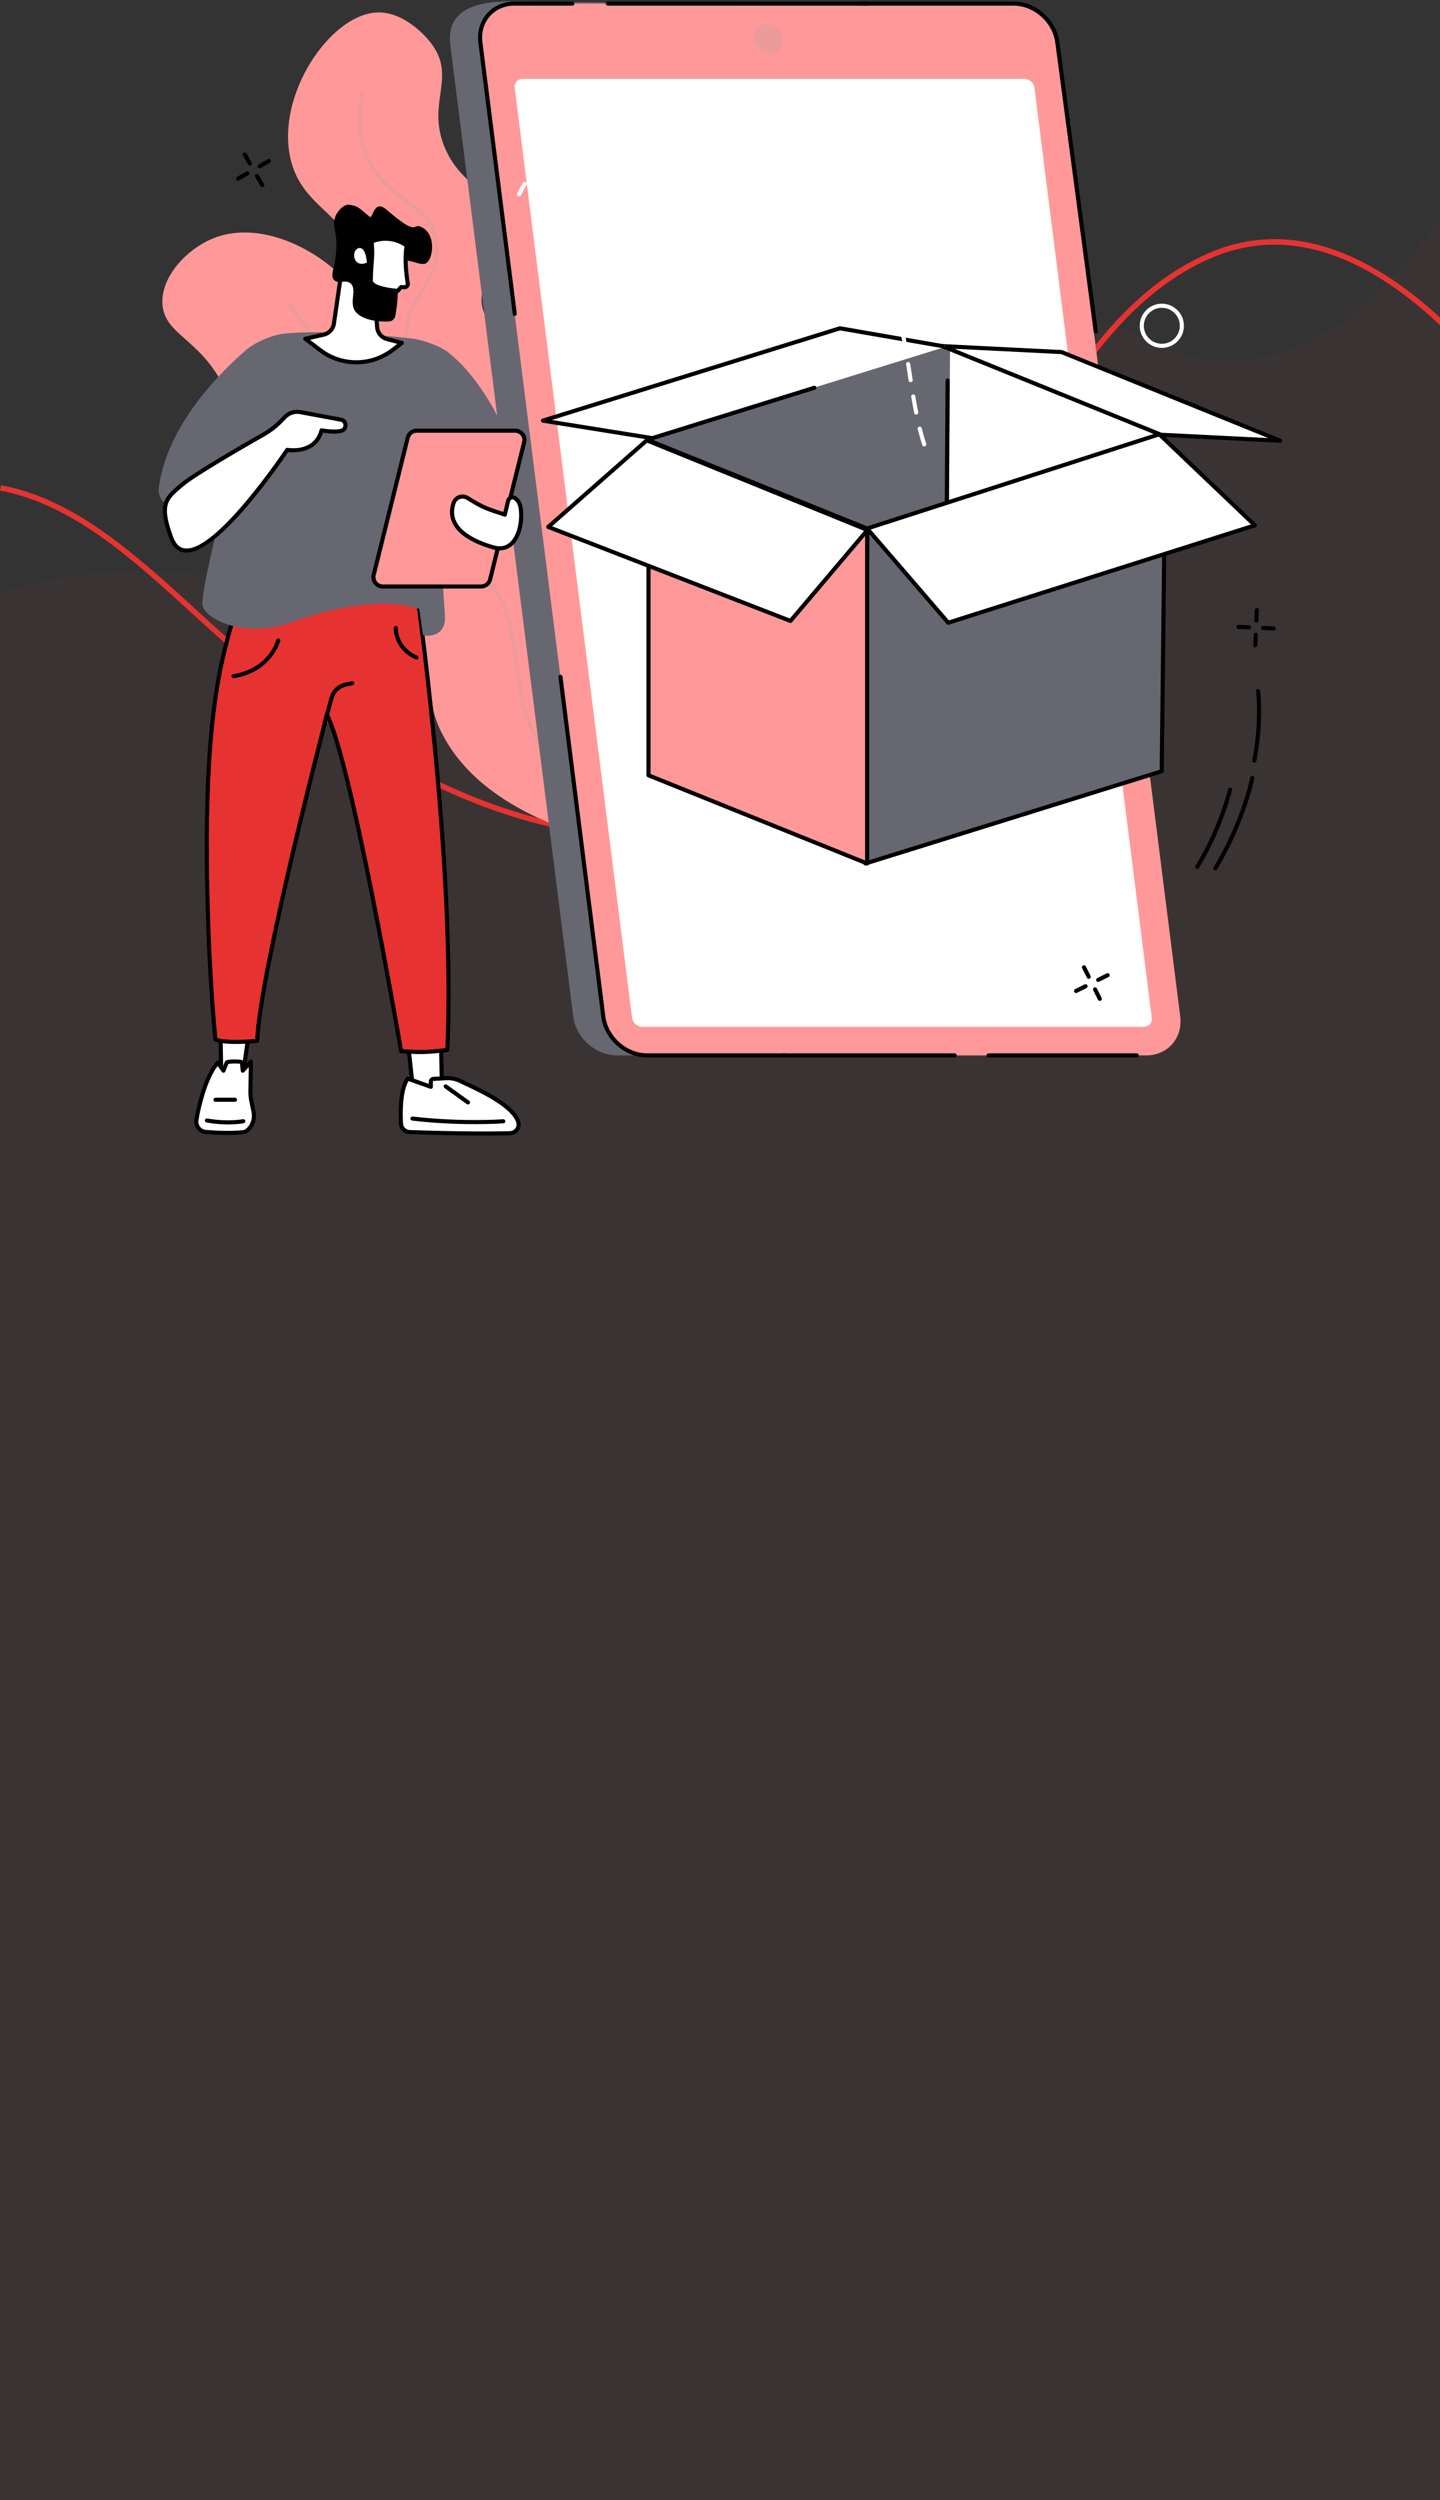 
<svg width="375px" height="651px" viewBox="0 0 375 651" version="1.1" xmlns="http://www.w3.org/2000/svg" xmlns:xlink="http://www.w3.org/1999/xlink">
    <rect x="0" y="0" width="375" height="651" fill="#333333" stroke="none"/>
    <g id="Page-1" stroke="none" stroke-width="1" fill="none" fill-rule="evenodd">
        <g id="Welcom-screen-02" transform="translate(0, -161)">
            <path d="M383.092,205.44 L383.092,813.774 L0.132,813.774 L0.132,315.584 C9.684,312.213 22.614,309.417 38.847,309.764 C60.781,310.236 88.758,316.437 122.624,334.689 C176.788,363.886 234.878,227.166 290.345,245.937 C292.298,246.61 294.193,247.438 296.013,248.414 C322.2,262.503 344.454,251.993 361.768,234.131 C370.03,225.605 377.168,215.429 383.092,205.44 Z" id="Path" fill="#E63331" fill-rule="nonzero" opacity="0.042"></path>
            <path d="M166.597,379.21 C165.682,379.21 164.773,379.21 163.823,379.147 C133.411,377.718 101.945,363.671 67.621,336.201 C61.85,331.505 56.03,326.219 50.411,321.099 C46.491,317.506 42.433,313.795 38.382,310.319 C27.755,301.183 14.887,291.485 0,288.752 L0.264,287.365 C15.483,290.14 28.545,299.99 39.312,309.244 C43.377,312.712 47.449,316.451 51.382,320.052 C56.98,325.171 62.772,330.457 68.565,335.105 C102.639,362.381 133.841,376.324 163.941,377.739 C202.885,379.543 232.575,341.667 250.652,309.549 C253.538,304.409 256.438,298.936 259.24,293.643 C268.258,276.613 277.595,259.007 289.853,245.48 C297.608,236.919 305.725,230.856 314.659,226.951 C329.692,220.389 345.681,222.608 362.198,233.555 C369.378,238.3 376.592,244.654 383.654,252.486 L382.593,253.443 C375.614,245.715 368.483,239.424 361.407,234.748 C345.321,224.086 329.789,221.908 315.235,228.262 C306.481,232.084 298.531,238.029 290.907,246.437 C278.775,259.832 269.486,277.362 260.51,294.302 C257.7,299.602 254.794,305.082 251.901,310.257 C234.045,341.91 204.931,379.21 166.597,379.21 Z" id="Path" fill="#E63331" fill-rule="nonzero"></path>
            <g id="shutterstock_1891740901" transform="translate(41, 161)">
                <path d="M154.476,247.551 C149.307,248.967 143.971,245.922 142.554,240.75 C141.14,235.578 144.182,230.237 149.35,228.821 C154.518,227.405 159.858,230.45 161.272,235.622 C162.686,240.794 159.644,246.135 154.476,247.551 Z M171.217,234.852 L170.223,231.214 L166.109,231.401 C165.728,230.6 165.286,229.84 164.788,229.13 L166.964,225.64 L164.285,222.987 L160.816,225.207 C160.093,224.712 159.331,224.277 158.536,223.907 L158.679,219.789 L155.035,218.833 L153.14,222.486 C152.278,222.418 151.398,222.425 150.515,222.505 L148.581,218.868 L144.947,219.865 L145.133,223.98 C144.331,224.361 143.572,224.803 142.864,225.302 L139.376,223.123 L136.726,225.805 L138.942,229.276 C138.447,229.999 138.012,230.762 137.645,231.556 L133.531,231.415 L132.573,235.063 L136.224,236.956 C136.156,237.822 136.164,238.701 136.242,239.584 L132.609,241.52 L133.606,245.158 L137.717,244.971 C138.098,245.772 138.539,246.531 139.038,247.242 L136.862,250.732 L139.54,253.385 L143.01,251.164 C143.733,251.66 144.495,252.095 145.289,252.464 L145.147,256.582 L148.794,257.539 L150.686,253.886 C151.551,253.954 152.428,253.947 153.311,253.867 L155.245,257.504 L158.882,256.507 L158.693,252.392 C159.494,252.011 160.253,251.569 160.962,251.069 L164.449,253.248 L167.099,250.567 L164.884,247.096 C165.379,246.373 165.813,245.61 166.18,244.816 L170.298,244.957 L171.253,241.309 L167.602,239.416 C167.669,238.55 167.662,237.671 167.584,236.788 L171.217,234.852 L171.217,234.852 Z" id="Fill-56" fill="#FFFFFF"></path>
                <path d="M105.178,140.025 C107.24,136.741 91.45,132.505 90.745,121.639 C90.097,111.711 102.813,108.076 101.666,99.028 C100.441,89.346 85.274,88.709 84.429,78.805 C83.781,71.174 92.597,69.273 92.633,61.048 C92.675,51.165 79.963,50.922 74.777,38.314 C69.932,26.538 78.239,19.984 71.015,10.946 C70.075,9.769 64.24,2.757 56.846,3.27 C44.82,4.104 30.925,24.695 34.615,41.187 C37.721,55.074 50.972,55.665 52.995,70.526 C54.712,83.121 45.647,86.017 49.479,95.575 C54.017,106.888 68.23,106.611 72.24,119.453 C74.338,126.18 71.104,128.376 74.299,132.99 C81.049,142.735 102.902,143.645 105.178,140.025" id="Fill-58" fill="#FF9999"></path>
                <path d="M100.124,138.932 C100.088,138.932 100.049,138.928 100.01,138.919 C90.41,136.808 84.155,133.208 81.42,128.218 C79.325,124.396 80.048,121.135 80.814,117.682 C81.566,114.296 82.342,110.796 80.447,106.394 C78.438,101.73 75.361,99.808 72.386,97.949 C69.43,96.102 66.637,94.358 65.102,90.221 C62.933,84.37 65.669,79.883 68.315,75.543 C70.933,71.247 73.409,67.188 71.82,61.704 C70.538,57.276 67.499,54.988 63.98,52.339 C60.272,49.547 56.065,46.382 53.683,40.008 C51.909,35.271 51.613,30.073 52.803,24.556 C52.863,24.267 53.152,24.084 53.437,24.147 C53.725,24.209 53.91,24.493 53.846,24.781 C52.699,30.095 52.981,35.092 54.683,39.634 C56.96,45.715 60.856,48.649 64.625,51.486 C68.144,54.135 71.467,56.636 72.846,61.407 C74.566,67.343 71.852,71.794 69.227,76.1 C66.598,80.411 64.116,84.484 66.103,89.85 C67.51,93.644 70.153,95.295 72.953,97.042 C75.92,98.897 79.286,101 81.43,105.971 C83.461,110.69 82.609,114.527 81.858,117.913 C81.135,121.164 80.454,124.235 82.356,127.705 C84.939,132.412 90.955,135.834 100.237,137.875 C100.526,137.939 100.708,138.224 100.647,138.512 C100.59,138.761 100.369,138.932 100.124,138.932" id="Fill-59" fill="#ED9B9A"></path>
                <path d="M146.629,219.87 C147.473,217.394 133.887,214.946 121.303,199.074 C113.68,189.464 110.243,179.743 107.094,170.61 C99.304,148.012 103.721,143.083 96.615,132.86 C88.091,120.591 79.126,126.345 67.421,113.957 C52.981,98.678 61.636,84.658 47.011,71.035 C39.018,63.592 25.415,57.518 14.301,62.156 C7.576,64.962 0.898,72.053 1.304,79.124 C1.695,85.949 8.392,87.674 14.184,95.537 C24.521,109.577 14.426,119.362 21.482,133.879 C31.06,153.581 55.406,147.394 68.009,170.772 C73.081,180.188 69.555,181.974 74.11,190.99 C89.484,221.416 144.955,224.763 146.629,219.87" id="Fill-60" fill="#FF9999"></path>
                <path d="M136.951,219.787 C136.897,219.787 136.84,219.779 136.787,219.761 C116.274,213.119 102.93,203.207 97.135,190.303 C94.41,184.242 93.666,178.365 92.946,172.681 C91.878,164.243 90.866,156.272 83.471,148.771 C78.257,143.484 73.102,141.647 68.119,139.871 C62.495,137.865 57.18,135.971 53.059,129.197 C50.195,124.488 49.818,120.558 49.383,116.007 C48.959,111.56 48.478,106.519 45.657,99.297 C42.865,92.141 38.779,85.45 33.511,79.407 C33.319,79.185 33.34,78.847 33.564,78.653 C33.785,78.459 34.124,78.482 34.316,78.705 C39.666,84.841 43.816,91.638 46.655,98.909 C49.526,106.269 50.017,111.389 50.448,115.906 C50.886,120.507 51.235,124.142 53.971,128.642 C57.896,135.092 62.801,136.84 68.475,138.864 C73.337,140.596 78.848,142.561 84.23,148.021 C91.881,155.779 92.914,163.924 94.008,172.547 C94.716,178.153 95.45,183.95 98.107,189.865 C103.778,202.483 116.9,212.199 137.115,218.744 C137.396,218.835 137.549,219.137 137.46,219.417 C137.385,219.643 137.175,219.787 136.951,219.787" id="Fill-61" fill="#ED9B9A"></path>
                <path d="M119.704,274.829 L249.669,274.829 C255.269,274.829 259.237,270.303 258.528,264.721 L226.527,11.912 C225.822,6.33 220.707,1.804 215.108,1.804 L91.667,0.362 C77.498,0.362 75.578,6.33 76.283,11.912 L108.284,264.721 C108.993,270.303 114.104,274.829 119.704,274.829" id="Fill-62" fill="#676771"></path>
                <path d="M127.526,274.829 L257.488,274.829 C263.091,274.829 267.055,270.289 266.35,264.688 L234.349,11.075 C233.641,5.475 228.529,0.935 222.93,0.935 L92.964,0.935 C87.365,0.935 83.396,5.475 84.105,11.075 L116.106,264.688 C116.811,270.289 121.926,274.829 127.526,274.829" id="Fill-63" fill="#FF9999"></path>
                <path d="M93.057,82.271 C92.789,82.271 92.561,82.074 92.526,81.804 L83.575,11.142 C83.211,8.264 83.998,5.558 85.794,3.523 C87.568,1.509 90.114,0.4 92.964,0.4 L108.049,0.4 C108.345,0.4 108.583,0.64 108.583,0.935 C108.583,1.23 108.345,1.469 108.049,1.469 L92.964,1.469 C90.428,1.469 88.166,2.45 86.595,4.229 C85.006,6.031 84.308,8.439 84.632,11.008 L93.587,81.67 C93.623,81.962 93.416,82.23 93.124,82.267 C93.099,82.27 93.078,82.271 93.057,82.271" id="Fill-64" fill="#000000"></path>
                <path d="M184.841,1.479 L117.296,1.469 C117,1.469 116.761,1.23 116.761,0.935 C116.761,0.64 117.004,0.4 117.296,0.4 L184.841,0.41 C185.134,0.41 185.376,0.649 185.376,0.944 C185.376,1.239 185.134,1.479 184.841,1.479" id="Fill-65" fill="#000000"></path>
                <path d="M255.023,275.363 L216.44,275.363 C216.144,275.363 215.905,275.124 215.905,274.829 C215.905,274.534 216.144,274.294 216.44,274.294 L255.023,274.294 C255.319,274.294 255.557,274.534 255.557,274.829 C255.557,275.124 255.319,275.363 255.023,275.363" id="Fill-66" fill="#000000"></path>
                <path d="M207.617,275.363 L162.925,275.363 C162.629,275.363 162.39,275.124 162.39,274.829 C162.39,274.534 162.629,274.294 162.925,274.294 L207.617,274.294 C207.912,274.294 208.151,274.534 208.151,274.829 C208.151,275.124 207.912,275.363 207.617,275.363" id="Fill-67" fill="#000000"></path>
                <path d="M127.526,275.363 C121.673,275.363 116.313,270.605 115.575,264.755 L104.423,176.307 C104.387,176.014 104.594,175.747 104.886,175.71 C105.182,175.673 105.449,175.881 105.484,176.174 L116.637,264.622 C117.306,269.955 122.194,274.294 127.526,274.294 L163.423,274.289 C163.719,274.289 163.958,274.528 163.958,274.823 C163.958,275.118 163.719,275.358 163.423,275.358 L127.526,275.363" id="Fill-68" fill="#000000"></path>
                <path d="M258.945,265.038 L228.387,22.88 C228.226,21.587 227.044,20.539 225.751,20.539 L95.09,20.539 C93.797,20.539 92.882,21.587 93.042,22.88 L123.6,265.038 C123.761,266.331 124.943,267.378 126.236,267.378 L256.897,267.378 C258.19,267.378 259.109,266.331 258.945,265.038" id="Fill-69" fill="#FFFFFF"></path>
                <path d="M159.573,13.833 C161.671,13.833 163.16,12.132 162.893,10.034 C162.629,7.936 160.713,6.236 158.615,6.236 C156.517,6.236 155.031,7.936 155.295,10.034 C155.562,12.132 157.475,13.833 159.573,13.833" id="Fill-70" fill="#ED9B9A"></path>
                <path d="M244.359,86.881 C244.095,86.881 243.867,86.686 243.828,86.417 L233.819,11.145 C233.145,5.809 228.262,1.469 222.93,1.469 L183.153,1.469 C182.857,1.469 182.619,1.23 182.619,0.935 C182.619,0.64 182.857,0.4 183.153,0.4 L222.93,0.4 C228.778,0.4 234.139,5.159 234.88,11.008 L244.889,86.276 C244.928,86.568 244.722,86.837 244.43,86.876 C244.405,86.879 244.383,86.881 244.359,86.881" id="Fill-71" fill="#000000"></path>
                <polyline id="Fill-72" fill="#FFFFFF" points="261.239 200.646 205.893 178.058 206.178 90.7 261.239 113.419 261.239 200.646"></polyline>
                <polyline id="Fill-73" fill="#676771" points="128.573 201.159 205.875 176.692 206.416 89.637 128.573 113.932 128.573 201.159"></polyline>
                <polyline id="Fill-74" fill="#676771" points="184.371 224.855 261.531 200.836 262.037 114.117 184.881 138.136 184.371 224.855"></polyline>
                <path d="M184.371,225.389 C184.257,225.389 184.147,225.353 184.054,225.284 C183.915,225.183 183.837,225.022 183.837,224.852 L184.346,138.133 C184.346,137.9 184.5,137.694 184.72,137.625 L219.624,126.76 C219.906,126.673 220.205,126.829 220.294,127.111 C220.383,127.393 220.226,127.692 219.941,127.78 L185.411,138.53 L184.909,224.128 L261,200.441 L261.634,144.611 C261.638,144.318 261.876,144.083 262.168,144.083 C262.172,144.083 262.175,144.083 262.175,144.083 C262.471,144.086 262.706,144.328 262.703,144.623 L262.065,200.842 C262.062,201.073 261.908,201.277 261.688,201.346 L184.532,225.365 C184.478,225.381 184.425,225.389 184.371,225.389" id="Fill-75" fill="#000000"></path>
                <path d="M205.561,131.602 L205.558,131.602 C205.262,131.6 205.027,131.359 205.027,131.064 L205.241,99.086 C205.241,98.791 205.476,98.559 205.779,98.555 C206.071,98.557 206.31,98.798 206.31,99.093 L206.096,131.071 C206.096,131.365 205.857,131.602 205.561,131.602" id="Fill-76" fill="#000000"></path>
                <polyline id="Fill-77" fill="#FF9999" points="184.817 224.855 127.886 201.892 127.886 114.665 184.817 137.628 184.817 224.855"></polyline>
                <path d="M128.42,201.531 L184.282,224.063 L184.282,137.989 L128.42,115.456 L128.42,201.531 Z M184.817,225.389 C184.749,225.389 184.681,225.376 184.617,225.35 L127.683,202.387 C127.483,202.306 127.351,202.11 127.351,201.892 L127.351,114.665 C127.351,114.487 127.437,114.321 127.586,114.222 C127.732,114.122 127.918,114.102 128.085,114.169 L185.016,137.132 C185.219,137.214 185.351,137.41 185.351,137.628 L185.351,224.855 C185.351,225.032 185.262,225.198 185.116,225.298 C185.027,225.358 184.923,225.389 184.817,225.389 L184.817,225.389 Z" id="Fill-78" fill="#000000"></path>
                <polyline id="Fill-79" fill="#FFFFFF" points="184.895 138.014 164.855 161.692 101.776 137.21 127.43 114.664 184.895 138.014"></polyline>
                <path d="M102.788,137.03 L164.691,161.056 L184.012,138.232 L127.533,115.283 L102.788,137.03 Z M164.855,162.226 C164.788,162.226 164.723,162.214 164.659,162.19 L101.584,137.708 C101.409,137.64 101.281,137.486 101.249,137.303 C101.217,137.119 101.285,136.932 101.424,136.808 L127.077,114.262 C127.227,114.129 127.444,114.093 127.629,114.169 L185.094,137.519 C185.255,137.584 185.372,137.721 185.415,137.886 C185.454,138.053 185.411,138.229 185.301,138.36 L165.261,162.037 C165.158,162.16 165.008,162.226 164.855,162.226 L164.855,162.226 Z" id="Fill-80" fill="#000000"></path>
                <polyline id="Fill-81" fill="#FFFFFF" points="260.897 113.079 285.788 136.793 205.935 162.156 184.817 137.628 260.897 113.079"></polyline>
                <path d="M185.746,137.889 L206.11,161.54 L284.766,136.557 L260.761,113.685 L185.746,137.889 Z M205.935,162.69 C205.782,162.69 205.636,162.625 205.533,162.505 L184.41,137.976 C184.297,137.841 184.254,137.656 184.304,137.484 C184.35,137.311 184.482,137.174 184.653,137.119 L260.733,112.57 C260.922,112.51 261.125,112.557 261.267,112.692 L286.158,136.406 C286.294,136.536 286.351,136.728 286.308,136.913 C286.265,137.097 286.13,137.245 285.952,137.302 L206.099,162.665 C206.046,162.682 205.992,162.69 205.935,162.69 L205.935,162.69 Z" id="Fill-82" fill="#000000"></path>
                <polyline id="Fill-83" fill="#FFFFFF" points="292.385 114.768 261.36 113.216 204.422 90.128 235.45 91.68 292.385 114.768"></polyline>
                <path d="M261.474,112.686 L289.257,114.076 L235.332,92.209 L207.549,90.82 L261.474,112.686 Z M292.385,115.302 C292.377,115.302 292.367,115.302 292.36,115.301 L261.331,113.749 C261.271,113.746 261.214,113.733 261.157,113.71 L204.222,90.623 C203.98,90.525 203.845,90.267 203.902,90.012 C203.959,89.758 204.197,89.591 204.45,89.594 L235.475,91.147 C235.535,91.149 235.596,91.163 235.649,91.185 L292.588,114.273 C292.83,114.371 292.965,114.629 292.908,114.883 C292.855,115.129 292.634,115.302 292.385,115.302 L292.385,115.302 Z" id="Fill-84" fill="#000000"></path>
                <path d="M204.774,90.45 L128.616,114.13 L100.993,109.535 L178.327,85.489 L204.735,89.883 C205.038,89.933 205.066,90.358 204.774,90.45" id="Fill-85" fill="#FFFFFF"></path>
                <path d="M128.858,114.633 C128.829,114.633 128.801,114.631 128.772,114.627 L100.309,110.062 C100.063,110.023 99.878,109.82 99.86,109.572 C99.842,109.325 99.999,109.098 100.234,109.024 L177.568,84.978 C177.646,84.953 177.735,84.948 177.817,84.962 L204.514,89.602 C204.806,89.652 204.999,89.929 204.949,90.219 C204.899,90.51 204.621,90.705 204.333,90.654 L177.76,86.037 L102.727,109.368 L128.819,113.551 L170.911,100.464 C171.192,100.376 171.491,100.534 171.577,100.816 C171.666,101.097 171.509,101.397 171.228,101.485 L129.015,114.609 C128.965,114.625 128.911,114.633 128.858,114.633" id="Fill-86" fill="#000000"></path>
                <path d="M119.526,32.847 C119.244,32.847 119.009,32.63 118.991,32.347 C118.973,32.052 119.198,31.798 119.49,31.78 C120.868,31.691 122.336,31.672 123.814,31.721 C124.11,31.73 124.341,31.977 124.331,32.273 C124.32,32.561 124.085,32.789 123.796,32.789 C123.789,32.789 123.786,32.789 123.779,32.789 C122.332,32.74 120.904,32.759 119.561,32.846 C119.547,32.847 119.536,32.847 119.526,32.847 Z M132.295,33.624 C132.263,33.624 132.231,33.622 132.203,33.616 C130.874,33.382 129.503,33.2 128.01,33.059 C127.715,33.031 127.501,32.77 127.529,32.476 C127.558,32.183 127.818,31.966 128.11,31.995 C129.634,32.139 131.031,32.325 132.388,32.564 C132.676,32.615 132.872,32.893 132.819,33.183 C132.773,33.442 132.548,33.624 132.295,33.624 Z M111.166,34.476 C110.945,34.476 110.738,34.338 110.663,34.118 C110.564,33.84 110.71,33.535 110.988,33.437 C112.316,32.971 113.73,32.594 115.191,32.317 C115.479,32.262 115.761,32.451 115.814,32.742 C115.871,33.031 115.679,33.311 115.39,33.366 C113.983,33.634 112.622,33.997 111.344,34.445 C111.283,34.466 111.226,34.476 111.166,34.476 Z M140.477,36.013 C140.406,36.013 140.335,35.998 140.263,35.969 C138.981,35.419 137.688,34.958 136.306,34.559 C136.025,34.478 135.861,34.181 135.943,33.898 C136.025,33.614 136.32,33.45 136.602,33.533 C138.026,33.943 139.362,34.419 140.687,34.987 C140.958,35.104 141.083,35.418 140.969,35.689 C140.88,35.892 140.684,36.013 140.477,36.013 Z M103.725,38.589 C103.568,38.589 103.411,38.52 103.308,38.388 C103.123,38.157 103.162,37.821 103.39,37.637 C104.533,36.724 105.751,35.909 107.012,35.213 C107.269,35.07 107.593,35.164 107.739,35.422 C107.881,35.681 107.785,36.006 107.529,36.149 C106.321,36.815 105.153,37.597 104.056,38.472 C103.96,38.551 103.842,38.589 103.725,38.589 Z M147.84,40.3 C147.729,40.3 147.619,40.266 147.523,40.195 C146.361,39.333 145.179,38.549 144.014,37.866 C143.758,37.717 143.676,37.389 143.822,37.135 C143.971,36.881 144.299,36.796 144.556,36.944 C145.752,37.646 146.967,38.452 148.16,39.337 C148.395,39.512 148.445,39.847 148.271,40.084 C148.164,40.225 148.004,40.3 147.84,40.3 Z M97.926,44.826 C97.819,44.826 97.708,44.794 97.616,44.727 C97.374,44.556 97.32,44.222 97.491,43.982 C98.353,42.765 99.272,41.63 100.216,40.607 C100.416,40.39 100.754,40.376 100.971,40.576 C101.185,40.776 101.199,41.114 101,41.331 C100.088,42.321 99.201,43.421 98.36,44.601 C98.257,44.747 98.093,44.826 97.926,44.826 Z M154.269,45.918 C154.13,45.918 153.995,45.867 153.892,45.763 C152.841,44.715 151.801,43.737 150.803,42.859 C150.582,42.664 150.561,42.326 150.757,42.105 C150.949,41.884 151.288,41.861 151.509,42.057 C152.524,42.95 153.578,43.942 154.647,45.006 C154.853,45.214 154.853,45.552 154.647,45.761 C154.543,45.866 154.404,45.918 154.269,45.918 Z M94.182,51.142 C94.104,51.142 94.022,51.124 93.947,51.086 C93.68,50.954 93.573,50.633 93.705,50.37 C94.179,49.418 94.67,48.496 95.169,47.629 C95.315,47.373 95.643,47.284 95.895,47.43 C96.152,47.577 96.241,47.903 96.095,48.159 C95.61,49.009 95.126,49.913 94.663,50.846 C94.567,51.033 94.378,51.142 94.182,51.142 Z M159.879,52.363 C159.715,52.363 159.555,52.289 159.448,52.148 C158.625,51.039 157.731,49.93 156.791,48.851 C156.599,48.629 156.62,48.291 156.844,48.098 C157.065,47.903 157.404,47.927 157.596,48.15 C158.554,49.249 159.466,50.38 160.307,51.51 C160.485,51.747 160.435,52.081 160.196,52.257 C160.1,52.329 159.99,52.363 159.879,52.363 Z M161.332,53.775 C161.069,53.775 160.837,53.58 160.805,53.31 C160.766,53.018 160.973,52.75 161.265,52.711 C162.647,52.531 164.129,52.517 165.653,52.672 C165.945,52.702 166.163,52.964 166.13,53.258 C166.102,53.551 165.842,53.769 165.546,53.735 C164.1,53.589 162.704,53.601 161.404,53.771 C161.379,53.774 161.357,53.775 161.332,53.775 Z M173.792,56.044 C173.717,56.044 173.643,56.029 173.571,55.996 C172.275,55.405 170.953,54.915 169.643,54.538 C169.358,54.458 169.194,54.162 169.276,53.878 C169.358,53.595 169.653,53.43 169.935,53.512 C171.299,53.902 172.67,54.411 174.017,55.024 C174.284,55.146 174.401,55.463 174.28,55.731 C174.191,55.928 173.995,56.044 173.792,56.044 Z M153.742,57.355 C153.603,57.355 153.468,57.302 153.361,57.196 C153.154,56.986 153.158,56.648 153.368,56.441 C154.426,55.393 155.655,54.543 157.012,53.914 C157.279,53.79 157.6,53.907 157.721,54.175 C157.845,54.443 157.728,54.76 157.461,54.884 C156.214,55.461 155.088,56.24 154.119,57.2 C154.013,57.303 153.877,57.355 153.742,57.355 Z M164.289,59.673 C164.086,59.673 163.89,59.557 163.801,59.359 C163.256,58.158 162.59,56.909 161.82,55.647 C161.667,55.395 161.746,55.067 161.999,54.913 C162.251,54.759 162.579,54.839 162.732,55.091 C163.527,56.39 164.211,57.678 164.773,58.918 C164.894,59.187 164.777,59.504 164.51,59.626 C164.435,59.658 164.36,59.673 164.289,59.673 Z M180.98,60.607 C180.859,60.607 180.735,60.565 180.635,60.479 C179.584,59.582 178.448,58.747 177.262,57.995 C177.012,57.837 176.941,57.507 177.098,57.258 C177.254,57.008 177.586,56.935 177.835,57.093 C179.064,57.871 180.239,58.737 181.329,59.666 C181.554,59.858 181.579,60.195 181.386,60.419 C181.283,60.543 181.133,60.607 180.98,60.607 Z M150.112,64.901 C150.091,64.901 150.073,64.9 150.048,64.897 C149.756,64.862 149.546,64.597 149.582,64.303 C149.77,62.731 150.176,61.255 150.761,60.033 C150.889,59.767 151.209,59.655 151.473,59.781 C151.74,59.908 151.854,60.228 151.726,60.494 C151.192,61.611 150.818,62.972 150.643,64.43 C150.611,64.701 150.379,64.901 150.112,64.901 Z M186.615,66.985 C186.444,66.985 186.273,66.902 186.17,66.747 C185.383,65.566 184.524,64.446 183.616,63.418 C183.424,63.197 183.445,62.86 183.666,62.664 C183.887,62.469 184.225,62.491 184.421,62.712 C185.358,63.776 186.245,64.934 187.061,66.154 C187.224,66.399 187.157,66.731 186.911,66.895 C186.822,66.956 186.719,66.985 186.615,66.985 Z M166.212,67.926 C166.205,67.926 166.202,67.926 166.195,67.926 C165.899,67.916 165.667,67.669 165.678,67.374 C165.682,67.236 165.685,67.098 165.685,66.96 C165.685,65.808 165.521,64.573 165.201,63.291 C165.13,63.005 165.301,62.714 165.589,62.642 C165.878,62.572 166.166,62.745 166.237,63.031 C166.579,64.398 166.754,65.721 166.754,66.96 C166.754,67.11 166.75,67.26 166.747,67.41 C166.736,67.699 166.501,67.926 166.212,67.926 Z M151.58,73.179 C151.398,73.179 151.22,73.085 151.12,72.916 C150.408,71.706 149.916,70.292 149.66,68.713 C149.614,68.422 149.813,68.148 150.105,68.101 C150.394,68.052 150.668,68.252 150.718,68.543 C150.949,69.99 151.395,71.278 152.039,72.374 C152.189,72.628 152.107,72.955 151.85,73.105 C151.765,73.155 151.672,73.179 151.58,73.179 Z M190.523,74.564 C190.313,74.564 190.11,74.436 190.028,74.227 C189.493,72.876 188.909,71.581 188.293,70.378 C188.158,70.116 188.265,69.793 188.525,69.659 C188.788,69.525 189.109,69.628 189.244,69.891 C189.878,71.125 190.473,72.451 191.022,73.833 C191.128,74.108 190.997,74.418 190.722,74.527 C190.655,74.552 190.591,74.564 190.523,74.564 Z M162.558,75.347 C162.397,75.347 162.244,75.277 162.137,75.144 C161.956,74.913 161.995,74.576 162.227,74.393 C163.27,73.567 164.143,72.489 164.748,71.278 C164.88,71.014 165.201,70.908 165.464,71.038 C165.728,71.17 165.835,71.491 165.703,71.755 C165.03,73.106 164.057,74.308 162.889,75.232 C162.789,75.309 162.672,75.347 162.558,75.347 Z M157.92,77.066 C156.677,77.066 155.462,76.738 154.308,76.091 C154.052,75.946 153.959,75.621 154.105,75.363 C154.248,75.106 154.575,75.014 154.832,75.159 C156.039,75.837 157.318,76.109 158.622,75.957 C158.917,75.921 159.181,76.133 159.213,76.426 C159.249,76.719 159.039,76.984 158.746,77.018 C158.472,77.05 158.194,77.066 157.92,77.066 Z M193.077,82.717 C192.838,82.717 192.621,82.554 192.56,82.311 C192.204,80.879 191.823,79.502 191.428,78.221 C191.339,77.939 191.499,77.64 191.78,77.553 C192.065,77.465 192.361,77.623 192.446,77.905 C192.852,79.205 193.237,80.601 193.597,82.054 C193.668,82.341 193.494,82.63 193.205,82.701 C193.162,82.712 193.12,82.717 193.077,82.717 Z M194.797,91.093 C194.541,91.093 194.316,90.91 194.27,90.65 C194.006,89.123 193.75,87.752 193.486,86.46 C193.429,86.172 193.615,85.89 193.907,85.831 C194.195,85.773 194.477,85.959 194.534,86.249 C194.797,87.55 195.057,88.93 195.324,90.467 C195.374,90.758 195.178,91.034 194.89,91.085 C194.858,91.09 194.826,91.093 194.797,91.093 Z M196.151,99.538 C195.891,99.538 195.666,99.35 195.624,99.087 L195.399,97.648 C195.257,96.723 195.111,95.793 194.965,94.862 C194.918,94.571 195.118,94.297 195.41,94.251 C195.698,94.204 195.976,94.404 196.019,94.695 C196.169,95.627 196.311,96.558 196.457,97.484 L196.678,98.922 C196.724,99.213 196.525,99.487 196.233,99.532 C196.208,99.536 196.179,99.538 196.151,99.538 Z M197.593,107.968 C197.344,107.968 197.123,107.792 197.07,107.537 C196.82,106.275 196.571,104.893 196.304,103.316 C196.254,103.024 196.454,102.749 196.742,102.7 C197.034,102.652 197.308,102.846 197.358,103.138 C197.622,104.706 197.871,106.078 198.121,107.331 C198.178,107.62 197.989,107.901 197.7,107.958 C197.665,107.965 197.629,107.968 197.593,107.968 Z M199.681,116.257 C199.453,116.257 199.243,116.112 199.171,115.884 C199.015,115.399 198.869,114.918 198.73,114.443 C198.477,113.587 198.231,112.676 197.996,111.737 C197.925,111.451 198.103,111.161 198.388,111.09 C198.673,111.02 198.965,111.195 199.036,111.481 C199.264,112.404 199.506,113.299 199.752,114.141 C199.891,114.609 200.037,115.082 200.19,115.561 C200.279,115.842 200.122,116.142 199.841,116.232 C199.788,116.249 199.734,116.257 199.681,116.257 L199.681,116.257 Z" id="Fill-88" fill="#FFFFFF"></path>
                <path d="M270.781,226.26 C270.689,226.26 270.592,226.236 270.507,226.184 C270.254,226.032 270.172,225.704 270.322,225.451 C274.101,219.164 276.961,212.449 278.824,205.49 C278.903,205.205 279.198,205.037 279.48,205.112 C279.765,205.188 279.935,205.481 279.857,205.766 C277.969,212.821 275.07,219.63 271.241,226.001 C271.137,226.168 270.963,226.26 270.781,226.26" id="Fill-89" fill="#000000"></path>
                <path d="M285.66,198.602 C285.628,198.602 285.595,198.6 285.56,198.594 C285.271,198.539 285.079,198.26 285.132,197.97 C287.109,187.425 286.101,180.113 286.091,180.041 C286.048,179.749 286.251,179.478 286.543,179.436 C286.835,179.394 287.106,179.597 287.148,179.889 C287.159,179.963 288.192,187.449 286.183,198.167 C286.137,198.423 285.912,198.602 285.66,198.602" id="Fill-90" fill="#000000"></path>
                <path d="M275.519,226.644 C275.426,226.644 275.33,226.62 275.244,226.569 C274.991,226.418 274.91,226.09 275.059,225.837 C282.546,213.253 284.555,202.605 284.573,202.499 C284.627,202.209 284.904,202.016 285.197,202.07 C285.485,202.123 285.677,202.401 285.624,202.692 C285.606,202.8 283.562,213.636 275.978,226.383 C275.878,226.551 275.7,226.644 275.519,226.644" id="Fill-91" fill="#000000"></path>
                <path d="M244.989,255.702 C244.793,255.702 244.604,255.594 244.512,255.407 C244.38,255.143 244.487,254.822 244.75,254.69 L247.219,253.454 C247.482,253.323 247.806,253.429 247.938,253.693 C248.07,253.956 247.963,254.277 247.7,254.409 L245.228,255.646 C245.149,255.684 245.067,255.702 244.989,255.702" id="Fill-92" fill="#000000"></path>
                <path d="M239.233,258.583 C239.037,258.583 238.848,258.475 238.752,258.288 C238.62,258.024 238.727,257.703 238.994,257.571 L241.463,256.334 C241.726,256.203 242.047,256.309 242.182,256.573 C242.314,256.837 242.207,257.158 241.943,257.29 L239.471,258.527 C239.393,258.565 239.311,258.583 239.233,258.583" id="Fill-93" fill="#000000"></path>
                <path d="M242.524,254.881 C242.328,254.881 242.139,254.773 242.047,254.586 L240.807,252.115 C240.675,251.851 240.782,251.53 241.049,251.398 C241.309,251.266 241.634,251.373 241.765,251.637 L243.001,254.108 C243.133,254.372 243.026,254.693 242.763,254.825 C242.684,254.863 242.602,254.881 242.524,254.881" id="Fill-94" fill="#000000"></path>
                <path d="M245.406,260.638 C245.21,260.638 245.021,260.53 244.925,260.343 L243.689,257.872 C243.557,257.608 243.664,257.287 243.928,257.155 C244.191,257.023 244.512,257.13 244.647,257.394 L245.883,259.865 C246.015,260.128 245.908,260.449 245.644,260.582 C245.566,260.62 245.484,260.638 245.406,260.638" id="Fill-95" fill="#000000"></path>
                <path d="M26.601,43.84 C26.416,43.84 26.237,43.744 26.138,43.572 C25.992,43.316 26.077,42.989 26.334,42.842 L28.731,41.468 C28.987,41.322 29.315,41.41 29.461,41.666 C29.607,41.922 29.518,42.249 29.265,42.395 L26.868,43.77 C26.782,43.818 26.69,43.84 26.601,43.84" id="Fill-96" fill="#000000"></path>
                <path d="M21.016,47.042 C20.83,47.042 20.652,46.945 20.553,46.773 C20.407,46.517 20.496,46.191 20.748,46.044 L23.149,44.669 C23.402,44.523 23.73,44.612 23.876,44.867 C24.022,45.123 23.936,45.45 23.68,45.597 L21.283,46.971 C21.197,47.019 21.105,47.042 21.016,47.042" id="Fill-97" fill="#000000"></path>
                <path d="M24.093,43.16 C23.908,43.16 23.73,43.064 23.63,42.892 L22.255,40.495 C22.109,40.239 22.198,39.912 22.455,39.765 C22.708,39.619 23.035,39.707 23.181,39.963 L24.556,42.36 C24.702,42.617 24.617,42.943 24.36,43.09 C24.275,43.138 24.182,43.16 24.093,43.16" id="Fill-98" fill="#000000"></path>
                <path d="M27.295,48.745 C27.11,48.745 26.929,48.648 26.832,48.476 L25.457,46.079 C25.311,45.823 25.4,45.496 25.653,45.349 C25.91,45.203 26.237,45.291 26.384,45.547 L27.758,47.945 C27.905,48.201 27.815,48.527 27.559,48.674 C27.477,48.722 27.384,48.745 27.295,48.745" id="Fill-99" fill="#000000"></path>
                <path d="M290.703,164.176 C290.696,164.176 290.686,164.176 290.678,164.175 L287.918,164.055 C287.622,164.041 287.394,163.792 287.409,163.497 C287.419,163.203 287.665,162.972 287.964,162.987 L290.725,163.107 C291.02,163.121 291.248,163.37 291.238,163.665 C291.223,163.952 290.988,164.176 290.703,164.176" id="Fill-100" fill="#000000"></path>
                <path d="M284.27,163.895 C284.263,163.895 284.256,163.895 284.249,163.894 L281.489,163.773 C281.193,163.76 280.965,163.511 280.976,163.216 C280.99,162.921 281.243,162.692 281.535,162.706 L284.295,162.826 C284.591,162.84 284.819,163.089 284.805,163.383 C284.794,163.671 284.555,163.895 284.27,163.895" id="Fill-101" fill="#000000"></path>
                <path d="M286.187,162.14 C286.18,162.14 286.173,162.14 286.162,162.139 C285.87,162.126 285.638,161.877 285.652,161.582 L285.774,158.821 C285.788,158.526 286.037,158.292 286.329,158.31 C286.625,158.324 286.853,158.573 286.842,158.868 L286.721,161.629 C286.707,161.916 286.472,162.14 286.187,162.14" id="Fill-102" fill="#000000"></path>
                <path d="M285.905,168.57 C285.898,168.57 285.891,168.57 285.884,168.57 C285.588,168.557 285.36,168.308 285.371,168.013 L285.492,165.252 C285.506,164.957 285.759,164.728 286.051,164.742 C286.343,164.755 286.571,165.004 286.561,165.299 L286.44,168.059 C286.425,168.346 286.19,168.57 285.905,168.57" id="Fill-103" fill="#000000"></path>
                <path d="M261.559,80.152 C258.973,80.152 256.872,82.253 256.872,84.837 C256.872,87.421 258.973,89.523 261.559,89.523 C264.142,89.523 266.243,87.421 266.243,84.837 C266.243,82.253 264.142,80.152 261.559,80.152 Z M261.559,90.592 C258.386,90.592 255.803,88.01 255.803,84.837 C255.803,81.664 258.386,79.083 261.559,79.083 C264.729,79.083 267.312,81.664 267.312,84.837 C267.312,88.01 264.729,90.592 261.559,90.592 L261.559,90.592 Z" id="Fill-104" fill="#FFFFFF"></path>
                <polyline id="Fill-105" fill="#FFFFFF" points="24.417 264.734 22.227 280.109 16.624 280.13 16.36 265.008 24.417 264.734"></polyline>
                <path d="M16.902,265.524 L17.147,279.594 L21.764,279.576 L23.798,265.289 L16.902,265.524 Z M16.624,280.664 C16.332,280.664 16.097,280.431 16.089,280.14 L15.826,265.017 C15.822,264.726 16.05,264.484 16.342,264.474 L24.4,264.2 C24.553,264.191 24.709,264.259 24.816,264.377 C24.92,264.494 24.969,264.652 24.948,264.809 L22.757,280.184 C22.718,280.447 22.494,280.642 22.23,280.643 L16.627,280.664 C16.624,280.664 16.624,280.664 16.624,280.664 L16.624,280.664 Z" id="Fill-106" fill="#000000"></path>
                <path d="M22.415,294.807 C20.218,295.045 16.944,295.138 12.567,294.753 C11.003,294.614 9.899,293.165 10.152,291.615 C10.832,287.442 12.727,280.08 15.715,276.703 L17.194,278.807 L18.07,276.633 C18.209,276.398 21.924,276.243 22.002,276.684 L22.227,278.807 L24.335,276.445 L24.218,284.202 C24.207,285.059 24.289,285.914 24.46,286.753 L25.016,289.435 C25.347,291.049 24.937,292.759 23.808,293.963 C23.367,294.433 22.879,294.76 22.415,294.807" id="Fill-107" fill="#FFFFFF"></path>
                <path d="M15.683,277.586 C12.98,281.128 11.277,288.025 10.679,291.701 C10.583,292.303 10.739,292.922 11.113,293.4 C11.484,293.877 12.015,294.169 12.617,294.219 C17.283,294.629 20.492,294.475 22.359,294.276 C22.658,294.244 23.042,293.998 23.42,293.596 C24.4,292.552 24.798,291.035 24.492,289.543 L23.936,286.862 C23.758,285.988 23.673,285.09 23.684,284.195 L23.78,277.87 L22.626,279.163 C22.483,279.32 22.266,279.381 22.063,279.316 C21.863,279.251 21.717,279.074 21.696,278.864 L21.5,277.011 C20.877,276.89 19.096,276.929 18.476,277.05 L17.689,279.007 C17.614,279.189 17.45,279.316 17.254,279.338 C17.062,279.362 16.87,279.275 16.756,279.114 L15.683,277.586 Z M18.163,295.548 C16.585,295.548 14.711,295.476 12.52,295.284 C11.623,295.206 10.821,294.768 10.269,294.055 C9.714,293.343 9.478,292.42 9.624,291.53 C9.803,290.433 11.48,280.684 15.316,276.349 C15.423,276.227 15.584,276.165 15.747,276.17 C15.911,276.179 16.061,276.263 16.154,276.397 L17.065,277.695 L17.575,276.433 C17.585,276.408 17.596,276.383 17.61,276.359 C18.013,275.685 21.315,275.896 21.685,275.964 C21.892,276.002 22.44,276.103 22.529,276.592 C22.529,276.604 22.533,276.616 22.533,276.628 L22.629,277.552 L23.936,276.089 C24.086,275.922 24.321,275.866 24.528,275.947 C24.738,276.028 24.873,276.23 24.87,276.453 L24.752,284.21 C24.741,285.028 24.82,285.847 24.984,286.645 L25.539,289.327 C25.917,291.159 25.415,293.029 24.196,294.326 C23.634,294.928 23.035,295.28 22.472,295.341 C21.44,295.451 20.008,295.548 18.163,295.548 L18.163,295.548 Z" id="Fill-108" fill="#000000"></path>
                <path d="M18.408,292.805 C16.87,292.805 14.957,292.687 12.791,292.306 C12.499,292.253 12.307,291.979 12.356,291.686 C12.406,291.394 12.688,291.202 12.976,291.252 C18.362,292.199 22.216,291.444 22.255,291.437 C22.547,291.38 22.825,291.569 22.886,291.857 C22.943,292.146 22.757,292.427 22.469,292.484 C22.369,292.506 20.855,292.805 18.408,292.805" id="Fill-109" fill="#000000"></path>
                <path d="M20.2,286.908 L15.117,286.908 C14.821,286.908 14.583,286.669 14.583,286.374 C14.583,286.079 14.821,285.84 15.117,285.84 L20.2,285.84 C20.496,285.84 20.734,286.079 20.734,286.374 C20.734,286.669 20.496,286.908 20.2,286.908" id="Fill-110" fill="#000000"></path>
                <polyline id="Fill-111" fill="#FFFFFF" points="64.636 266.106 66.609 284.026 74.146 285.605 73.687 264.592 64.636 266.106"></polyline>
                <path d="M67.097,283.583 L73.597,284.944 L73.166,265.221 L65.223,266.55 L67.097,283.583 Z M74.146,286.139 C74.11,286.139 74.071,286.135 74.036,286.128 L66.498,284.549 C66.271,284.502 66.103,284.314 66.078,284.085 L64.105,266.165 C64.073,265.883 64.269,265.626 64.547,265.579 L73.597,264.065 C73.751,264.039 73.907,264.082 74.028,264.181 C74.146,264.28 74.217,264.426 74.221,264.581 L74.68,285.593 C74.684,285.756 74.613,285.912 74.488,286.016 C74.388,286.096 74.267,286.139 74.146,286.139 L74.146,286.139 Z" id="Fill-112" fill="#000000"></path>
                <path d="M63.421,292.573 C63.254,289.432 63.25,283.648 65.163,280.861 L71.193,283.008 L71.193,281.72 C71.193,281.305 71.489,280.963 71.866,280.941 L75.229,280.749 C76.483,280.676 77.733,280.936 78.88,281.5 C82.26,283.162 92.547,287.426 93.972,292.217 C94.396,293.631 93.288,295.045 91.813,295.088 C88.43,295.188 80.29,295.291 65.683,294.792 C64.468,294.753 63.485,293.788 63.421,292.573" id="Fill-113" fill="#FFFFFF"></path>
                <path d="M63.952,292.545 C64.002,293.489 64.757,294.226 65.701,294.258 C80.159,294.753 88.259,294.657 91.799,294.554 C92.355,294.54 92.878,294.262 93.206,293.809 C93.512,293.386 93.605,292.858 93.463,292.37 C92.273,288.381 84.077,284.537 80.137,282.689 C79.56,282.417 79.051,282.18 78.645,281.979 C77.583,281.457 76.411,281.215 75.261,281.282 L71.898,281.475 C71.813,281.479 71.727,281.579 71.727,281.72 L71.727,283.008 C71.727,283.182 71.642,283.345 71.499,283.445 C71.357,283.544 71.175,283.569 71.012,283.511 L65.387,281.507 C63.784,284.274 63.795,289.56 63.952,292.545 Z M85.067,295.704 C80.579,295.704 74.235,295.619 65.665,295.327 C64.162,295.277 62.965,294.101 62.887,292.602 C62.716,289.352 62.726,283.468 64.721,280.558 C64.86,280.359 65.113,280.275 65.341,280.358 L70.659,282.251 L70.659,281.72 C70.659,281.023 71.175,280.446 71.834,280.408 L75.197,280.215 C76.536,280.139 77.89,280.417 79.115,281.02 C79.517,281.218 80.02,281.453 80.593,281.721 C84.985,283.782 93.163,287.618 94.485,292.068 C94.727,292.876 94.574,293.738 94.072,294.436 C93.552,295.152 92.715,295.597 91.828,295.622 C90.378,295.665 88.162,295.704 85.067,295.704 L85.067,295.704 Z" id="Fill-114" fill="#000000"></path>
                <path d="M82.734,292.73 C78.452,292.73 72.671,292.541 66.352,291.808 C66.06,291.772 65.85,291.508 65.882,291.216 C65.918,290.921 66.185,290.71 66.477,290.746 C79.314,292.235 89.922,291.458 90.029,291.451 C90.317,291.426 90.577,291.651 90.602,291.943 C90.624,292.239 90.403,292.495 90.107,292.516 C90.054,292.52 87.222,292.73 82.734,292.73" id="Fill-115" fill="#000000"></path>
                <path d="M80.864,287.599 C80.754,287.599 80.647,287.566 80.55,287.498 L74.748,283.323 C74.506,283.151 74.452,282.817 74.623,282.577 C74.798,282.338 75.133,282.284 75.371,282.456 L81.174,286.631 C81.416,286.803 81.469,287.137 81.298,287.376 C81.192,287.521 81.028,287.599 80.864,287.599" id="Fill-116" fill="#000000"></path>
                <path d="M66.986,149.832 C66.986,149.832 77.794,223.954 75.489,273.427 L72.119,273.764 C70.306,273.945 68.483,273.991 66.662,273.899 L63.467,273.738 C63.467,273.738 50.58,198.586 44.147,186.106 C44.147,186.106 26.651,252.938 25.974,271.043 C25.974,271.043 18.198,271.826 15.099,270.71 C13.432,253.236 12.951,235.149 12.869,223.795 C12.631,191.297 15.737,176.536 17.439,169.533 C19.003,163.103 20.681,157.877 21.903,154.342 L25.995,142.672 L66.986,149.832" id="Fill-117" fill="#E63331"></path>
                <path d="M63.92,273.226 L66.691,273.365 C68.475,273.454 70.285,273.41 72.066,273.233 L74.976,272.942 C77.081,225.91 67.343,156.107 66.513,150.291 L26.351,143.276 L22.408,154.519 C20.695,159.459 19.199,164.553 17.956,169.66 C15.894,178.147 13.176,192.992 13.404,223.791 C13.471,233.24 13.849,251.797 15.598,270.31 C18.273,271.084 23.83,270.691 25.461,270.553 C26.405,251.937 43.456,186.634 43.631,185.971 C43.688,185.757 43.869,185.599 44.09,185.575 C44.311,185.55 44.521,185.664 44.621,185.861 C50.84,197.922 62.769,266.546 63.92,273.226 Z M68.486,274.479 C67.87,274.479 67.25,274.464 66.637,274.433 L63.439,274.272 C63.189,274.259 62.983,274.075 62.94,273.828 C62.815,273.101 50.79,203.232 44.29,187.69 C41.739,197.546 27.117,254.699 26.508,271.063 C26.501,271.33 26.294,271.548 26.027,271.575 C25.707,271.608 18.095,272.356 14.918,271.213 C14.722,271.143 14.586,270.967 14.565,270.761 C12.787,252.092 12.403,233.325 12.335,223.799 C12.107,192.882 14.843,177.949 16.919,169.407 C18.17,164.268 19.676,159.14 21.4,154.167 L25.493,142.496 C25.579,142.249 25.831,142.099 26.088,142.146 L67.079,149.305 C67.307,149.345 67.482,149.526 67.517,149.755 C67.624,150.497 78.303,224.494 76.023,273.452 C76.013,273.716 75.806,273.933 75.542,273.959 L72.173,274.295 C70.951,274.418 69.719,274.479 68.486,274.479 L68.486,274.479 Z" id="Fill-118" fill="#000000"></path>
                <path d="M43.542,188.81 C43.495,188.81 43.445,188.804 43.399,188.791 C43.114,188.713 42.947,188.419 43.025,188.134 L44.824,181.592 C45.362,179.628 46.936,178.152 48.931,177.74 L50.612,177.393 C50.901,177.33 51.182,177.518 51.243,177.808 C51.303,178.097 51.118,178.379 50.829,178.439 L49.148,178.786 C47.549,179.117 46.284,180.3 45.853,181.875 L44.054,188.417 C43.99,188.655 43.777,188.81 43.542,188.81" id="Fill-119" fill="#000000"></path>
                <path d="M19.794,176.624 C19.537,176.624 19.313,176.439 19.267,176.178 C19.22,175.887 19.416,175.611 19.708,175.563 C29.016,174.011 30.861,166.935 30.936,166.634 C31.007,166.349 31.295,166.172 31.58,166.243 C31.869,166.313 32.044,166.601 31.976,166.887 C31.954,166.968 29.91,174.946 19.883,176.617 C19.854,176.622 19.822,176.624 19.794,176.624" id="Fill-120" fill="#000000"></path>
                <path d="M67.474,171.753 C67.403,171.753 67.332,171.739 67.261,171.709 C61.373,169.152 61.515,163.559 61.519,163.502 C61.53,163.215 61.765,162.988 62.053,162.988 C62.06,162.988 62.064,162.988 62.071,162.989 C62.367,163 62.598,163.248 62.587,163.542 C62.58,163.742 62.484,168.47 67.688,170.729 C67.959,170.846 68.08,171.161 67.962,171.431 C67.877,171.633 67.681,171.753 67.474,171.753" id="Fill-121" fill="#000000"></path>
                <path d="M66.117,88.138 C58.968,87.332 43.713,85.887 33.219,86.847 C30.052,87.137 25.479,89.071 23.071,91.149 C15.975,97.274 2.59,110.759 0.353,126.941 C0.025,129.303 1.574,131.519 3.9,132.035 L16.271,134.776 C16.271,134.776 11.338,154.21 11.737,157.565 C12.132,160.921 22.351,166.632 35.128,161.948 C45.095,158.295 59.196,155.39 68.151,158.541 C68.237,158.571 69.092,165.452 69.181,165.465 C72.055,165.883 74.955,164.764 74.887,160.723 L73.523,139.738 L89.915,137.573 L91.379,137.085 C95.806,135.61 98.097,130.724 96.391,126.377 C92.54,116.576 86.73,100.708 75.966,91.943 C73.665,90.069 69.067,88.471 66.117,88.138" id="Fill-122" fill="#676771"></path>
                <path d="M58.666,152.721 L84.28,152.721 C85.395,152.721 86.364,151.963 86.631,150.883 L95.493,115.149 C95.871,113.622 94.716,112.145 93.142,112.145 L67.528,112.145 C66.417,112.145 65.448,112.904 65.177,113.983 L56.315,149.717 C55.937,151.244 57.091,152.721 58.666,152.721" id="Fill-123" fill="#FF9999"></path>
                <path d="M67.528,112.679 C66.659,112.679 65.907,113.268 65.697,114.112 L56.835,149.846 C56.692,150.413 56.821,151.002 57.18,151.462 C57.54,151.922 58.082,152.186 58.666,152.186 L84.28,152.186 C85.149,152.186 85.901,151.598 86.111,150.754 L94.973,115.02 C95.115,114.453 94.987,113.864 94.627,113.404 C94.268,112.943 93.726,112.679 93.142,112.679 L67.528,112.679 Z M84.28,153.255 L58.666,153.255 C57.75,153.255 56.903,152.841 56.336,152.12 C55.773,151.4 55.577,150.477 55.798,149.589 L64.661,113.855 C64.988,112.533 66.167,111.611 67.528,111.611 L93.142,111.611 C94.057,111.611 94.905,112.024 95.472,112.745 C96.034,113.466 96.23,114.389 96.009,115.277 L87.147,151.011 C86.82,152.332 85.641,153.255 84.28,153.255 L84.28,153.255 Z" id="Fill-124" fill="#000000"></path>
                <path d="M91.325,130.41 L90.467,134.015 L87.368,132.984 C85.662,132.416 84.027,131.658 82.488,130.726 L80.711,129.648 C79.382,128.844 77.662,129.472 77.145,130.936 C76.052,134.045 76.265,139.253 87.422,142.525 C93.577,144.331 95.34,136.444 94.542,132.062 C94.339,130.942 93.79,130.227 93.224,129.774 C92.551,129.233 91.539,129.571 91.325,130.41" id="Fill-125" fill="#FFFFFF"></path>
                <path d="M79.453,129.83 C79.236,129.83 79.022,129.867 78.812,129.941 C78.267,130.137 77.843,130.564 77.651,131.114 C77.045,132.828 77.124,134.445 77.879,135.918 C79.179,138.456 82.438,140.507 87.571,142.012 C89.245,142.502 90.652,142.245 91.764,141.247 C93.865,139.355 94.56,135.141 94.018,132.158 C93.869,131.332 93.488,130.671 92.889,130.192 C92.715,130.049 92.487,130.009 92.273,130.081 C92.059,130.153 91.902,130.319 91.845,130.538 L90.987,134.14 C90.951,134.285 90.855,134.41 90.723,134.482 C90.595,134.556 90.439,134.57 90.296,134.522 L87.201,133.491 C85.459,132.91 83.778,132.134 82.21,131.182 L80.433,130.105 C80.134,129.923 79.795,129.83 79.453,129.83 Z M89.128,143.32 C88.536,143.32 87.913,143.227 87.272,143.037 C81.847,141.447 78.367,139.215 76.928,136.405 C76.045,134.685 75.948,132.733 76.643,130.759 C76.942,129.904 77.605,129.239 78.452,128.935 C79.297,128.634 80.223,128.727 80.989,129.192 L82.766,130.269 C84.266,131.179 85.872,131.922 87.539,132.477 L90.082,133.324 L90.805,130.286 C90.809,130.283 90.809,130.28 90.809,130.277 C90.955,129.707 91.375,129.254 91.935,129.068 C92.494,128.882 93.099,128.99 93.559,129.358 C94.364,130.002 94.87,130.88 95.069,131.967 C95.657,135.193 94.948,139.82 92.476,142.041 C91.536,142.89 90.396,143.32 89.128,143.32 L89.128,143.32 Z" id="Fill-126" fill="#000000"></path>
                <path d="M32.09,109.723 C30.808,111.035 29.351,112.16 27.755,113.068 C22.376,116.13 9.532,123.543 6.337,126.274 C2.265,129.752 0.317,131.05 3.587,139.998 C8.923,154.585 33.792,117.139 33.792,117.139 C33.792,117.139 41.098,118.46 42.74,112.059 C42.74,112.059 46.544,112.774 48.133,112.086 C49.348,111.559 49.298,109.494 47.673,109.267 L37.166,107.308 C35.716,107.049 34.238,107.524 33.208,108.575 L32.09,109.723" id="Fill-127" fill="#FFFFFF"></path>
                <path d="M36.382,107.772 C35.342,107.772 34.334,108.189 33.593,108.948 L32.471,110.096 C31.153,111.444 29.657,112.6 28.018,113.532 C22.658,116.586 9.845,123.979 6.682,126.68 L6.323,126.987 C2.59,130.167 1.044,131.483 4.089,139.815 C4.769,141.67 5.767,142.65 7.138,142.813 C7.284,142.83 7.437,142.839 7.587,142.839 C15.983,142.84 33.173,117.108 33.347,116.843 C33.465,116.666 33.678,116.576 33.889,116.613 C34.166,116.663 40.724,117.762 42.22,111.927 C42.291,111.654 42.562,111.482 42.836,111.534 C43.851,111.724 46.744,112.105 47.919,111.596 C48.34,111.413 48.482,110.946 48.432,110.588 C48.404,110.381 48.268,109.889 47.599,109.796 L37.066,107.833 C36.838,107.792 36.61,107.772 36.382,107.772 Z M7.541,143.904 C7.363,143.904 7.185,143.894 7.014,143.874 C5.225,143.662 3.904,142.42 3.088,140.181 C-0.214,131.152 1.738,129.488 5.631,126.174 L5.988,125.867 C9.218,123.107 22.102,115.672 27.491,112.604 C29.041,111.721 30.458,110.626 31.705,109.35 L32.827,108.202 C33.978,107.023 35.638,106.493 37.258,106.782 L47.77,108.741 C48.699,108.87 49.365,109.525 49.49,110.444 C49.615,111.354 49.145,112.23 48.343,112.576 C46.95,113.18 44.25,112.845 43.121,112.667 C41.397,118.14 35.556,117.877 34.052,117.712 C32.047,120.695 16.161,143.903 7.541,143.904 L7.541,143.904 Z" id="Fill-128" fill="#000000"></path>
                <path d="M56.436,74.398 L57.223,85.338 C57.394,86.761 58.42,87.933 59.809,88.295 L63.652,89.296 L61.159,91.195 C55.631,95.404 47.973,95.411 42.437,91.212 L38.494,88.219 L43.267,87.153 C44.639,86.846 45.693,85.747 45.942,84.364 L48.051,69.888 L56.436,74.398" id="Fill-129" fill="#FFFFFF"></path>
                <path d="M39.734,88.489 L42.761,90.786 C48.087,94.826 55.517,94.818 60.835,90.77 L62.456,89.536 L59.674,88.812 C58.064,88.392 56.892,87.054 56.692,85.403 L55.923,74.729 L48.468,70.72 L46.47,84.441 C46.181,86.058 44.97,87.32 43.381,87.674 L39.734,88.489 Z M51.788,94.879 C48.375,94.879 44.963,93.799 42.117,91.638 L38.17,88.644 C38.003,88.519 37.928,88.308 37.971,88.105 C38.013,87.902 38.174,87.742 38.377,87.697 L43.15,86.631 C44.315,86.371 45.205,85.444 45.415,84.269 L47.52,69.811 C47.549,69.639 47.656,69.489 47.809,69.411 C47.966,69.333 48.151,69.335 48.304,69.418 L56.689,73.927 C56.849,74.014 56.956,74.177 56.97,74.36 L57.754,85.3 C57.9,86.486 58.762,87.469 59.944,87.778 L63.784,88.779 C63.984,88.831 64.133,88.991 64.176,89.191 C64.215,89.392 64.137,89.598 63.977,89.721 L61.483,91.62 C58.63,93.792 55.207,94.879 51.788,94.879 L51.788,94.879 Z" id="Fill-130" fill="#000000"></path>
                <path d="M68.867,59.171 C66.235,57.779 68.354,62.113 59.702,54.627 C56.258,51.645 56.137,57.211 55.239,56.44 C51.93,53.592 52.048,53.686 49.96,53.324 C48.578,53.084 46.73,54.99 46.181,56.795 C45.454,59.177 47.039,60.602 46.498,66.089 C46.117,69.942 44.906,71.834 46.017,72.93 C47.139,74.037 48.966,72.683 50.284,73.799 C51.987,75.244 50.042,78.457 51.303,80.735 C52.094,82.171 54.701,83.861 60.187,83.73 C61.077,83.708 61.829,83.054 61.975,82.174 C62.16,81.046 62.388,79.62 62.491,78.239 C62.979,71.662 61.565,69.476 62.958,68.352 C65.095,66.629 68.728,69.837 70.267,68.325 C71.87,66.754 72.468,61.076 68.867,59.171" id="Fill-131" fill="#000000"></path>
                <path d="M55.781,62.859 L55.891,64.656 C55.944,65.503 55.937,66.351 55.87,67.197 C55.748,68.784 55.556,71.514 55.567,73.051 C55.581,75.308 62.555,75.749 62.555,75.749 L63.442,74.764 L64.262,74.798 C64.418,74.805 64.582,74.779 64.721,74.705 C65.074,74.521 65.248,74.144 65.188,73.779 C64.86,71.786 64.279,67.384 64.921,63.961 C64.921,63.961 61.042,60.811 55.781,62.859" id="Fill-132" fill="#FFFFFF"></path>
                <path d="M56.34,63.223 L56.425,64.624 C56.479,65.491 56.472,66.371 56.404,67.238 C56.286,68.752 56.09,71.518 56.101,73.048 C56.108,74.207 59.731,74.998 62.335,75.198 L63.043,74.407 C63.15,74.288 63.303,74.226 63.464,74.23 L64.283,74.264 C64.361,74.269 64.429,74.256 64.475,74.231 C64.611,74.161 64.685,74.014 64.661,73.867 C64.301,71.676 63.788,67.569 64.336,64.196 C63.464,63.597 60.383,61.82 56.34,63.223 Z M62.555,76.283 C62.545,76.283 62.534,76.283 62.523,76.282 C61.277,76.203 55.047,75.677 55.032,73.054 C55.022,71.486 55.218,68.686 55.339,67.156 C55.399,66.337 55.406,65.507 55.357,64.688 L55.25,62.891 C55.236,62.66 55.371,62.446 55.588,62.361 C61.074,60.225 65.088,63.41 65.255,63.547 C65.409,63.67 65.48,63.867 65.444,64.06 C64.81,67.451 65.423,71.926 65.715,73.692 C65.818,74.296 65.515,74.894 64.97,75.179 C64.757,75.29 64.504,75.341 64.24,75.332 L63.67,75.308 L62.954,76.106 C62.851,76.219 62.709,76.283 62.555,76.283 L62.555,76.283 Z" id="Fill-133" fill="#000000"></path>
                <path d="M54.555,68.397 C54.555,68.397 54.299,64.076 52.361,64.622 C50.423,65.168 50.826,69.917 54.555,68.397" id="Fill-134" fill="#FFFFFF"></path>
            </g>
        </g>
    </g>
</svg>